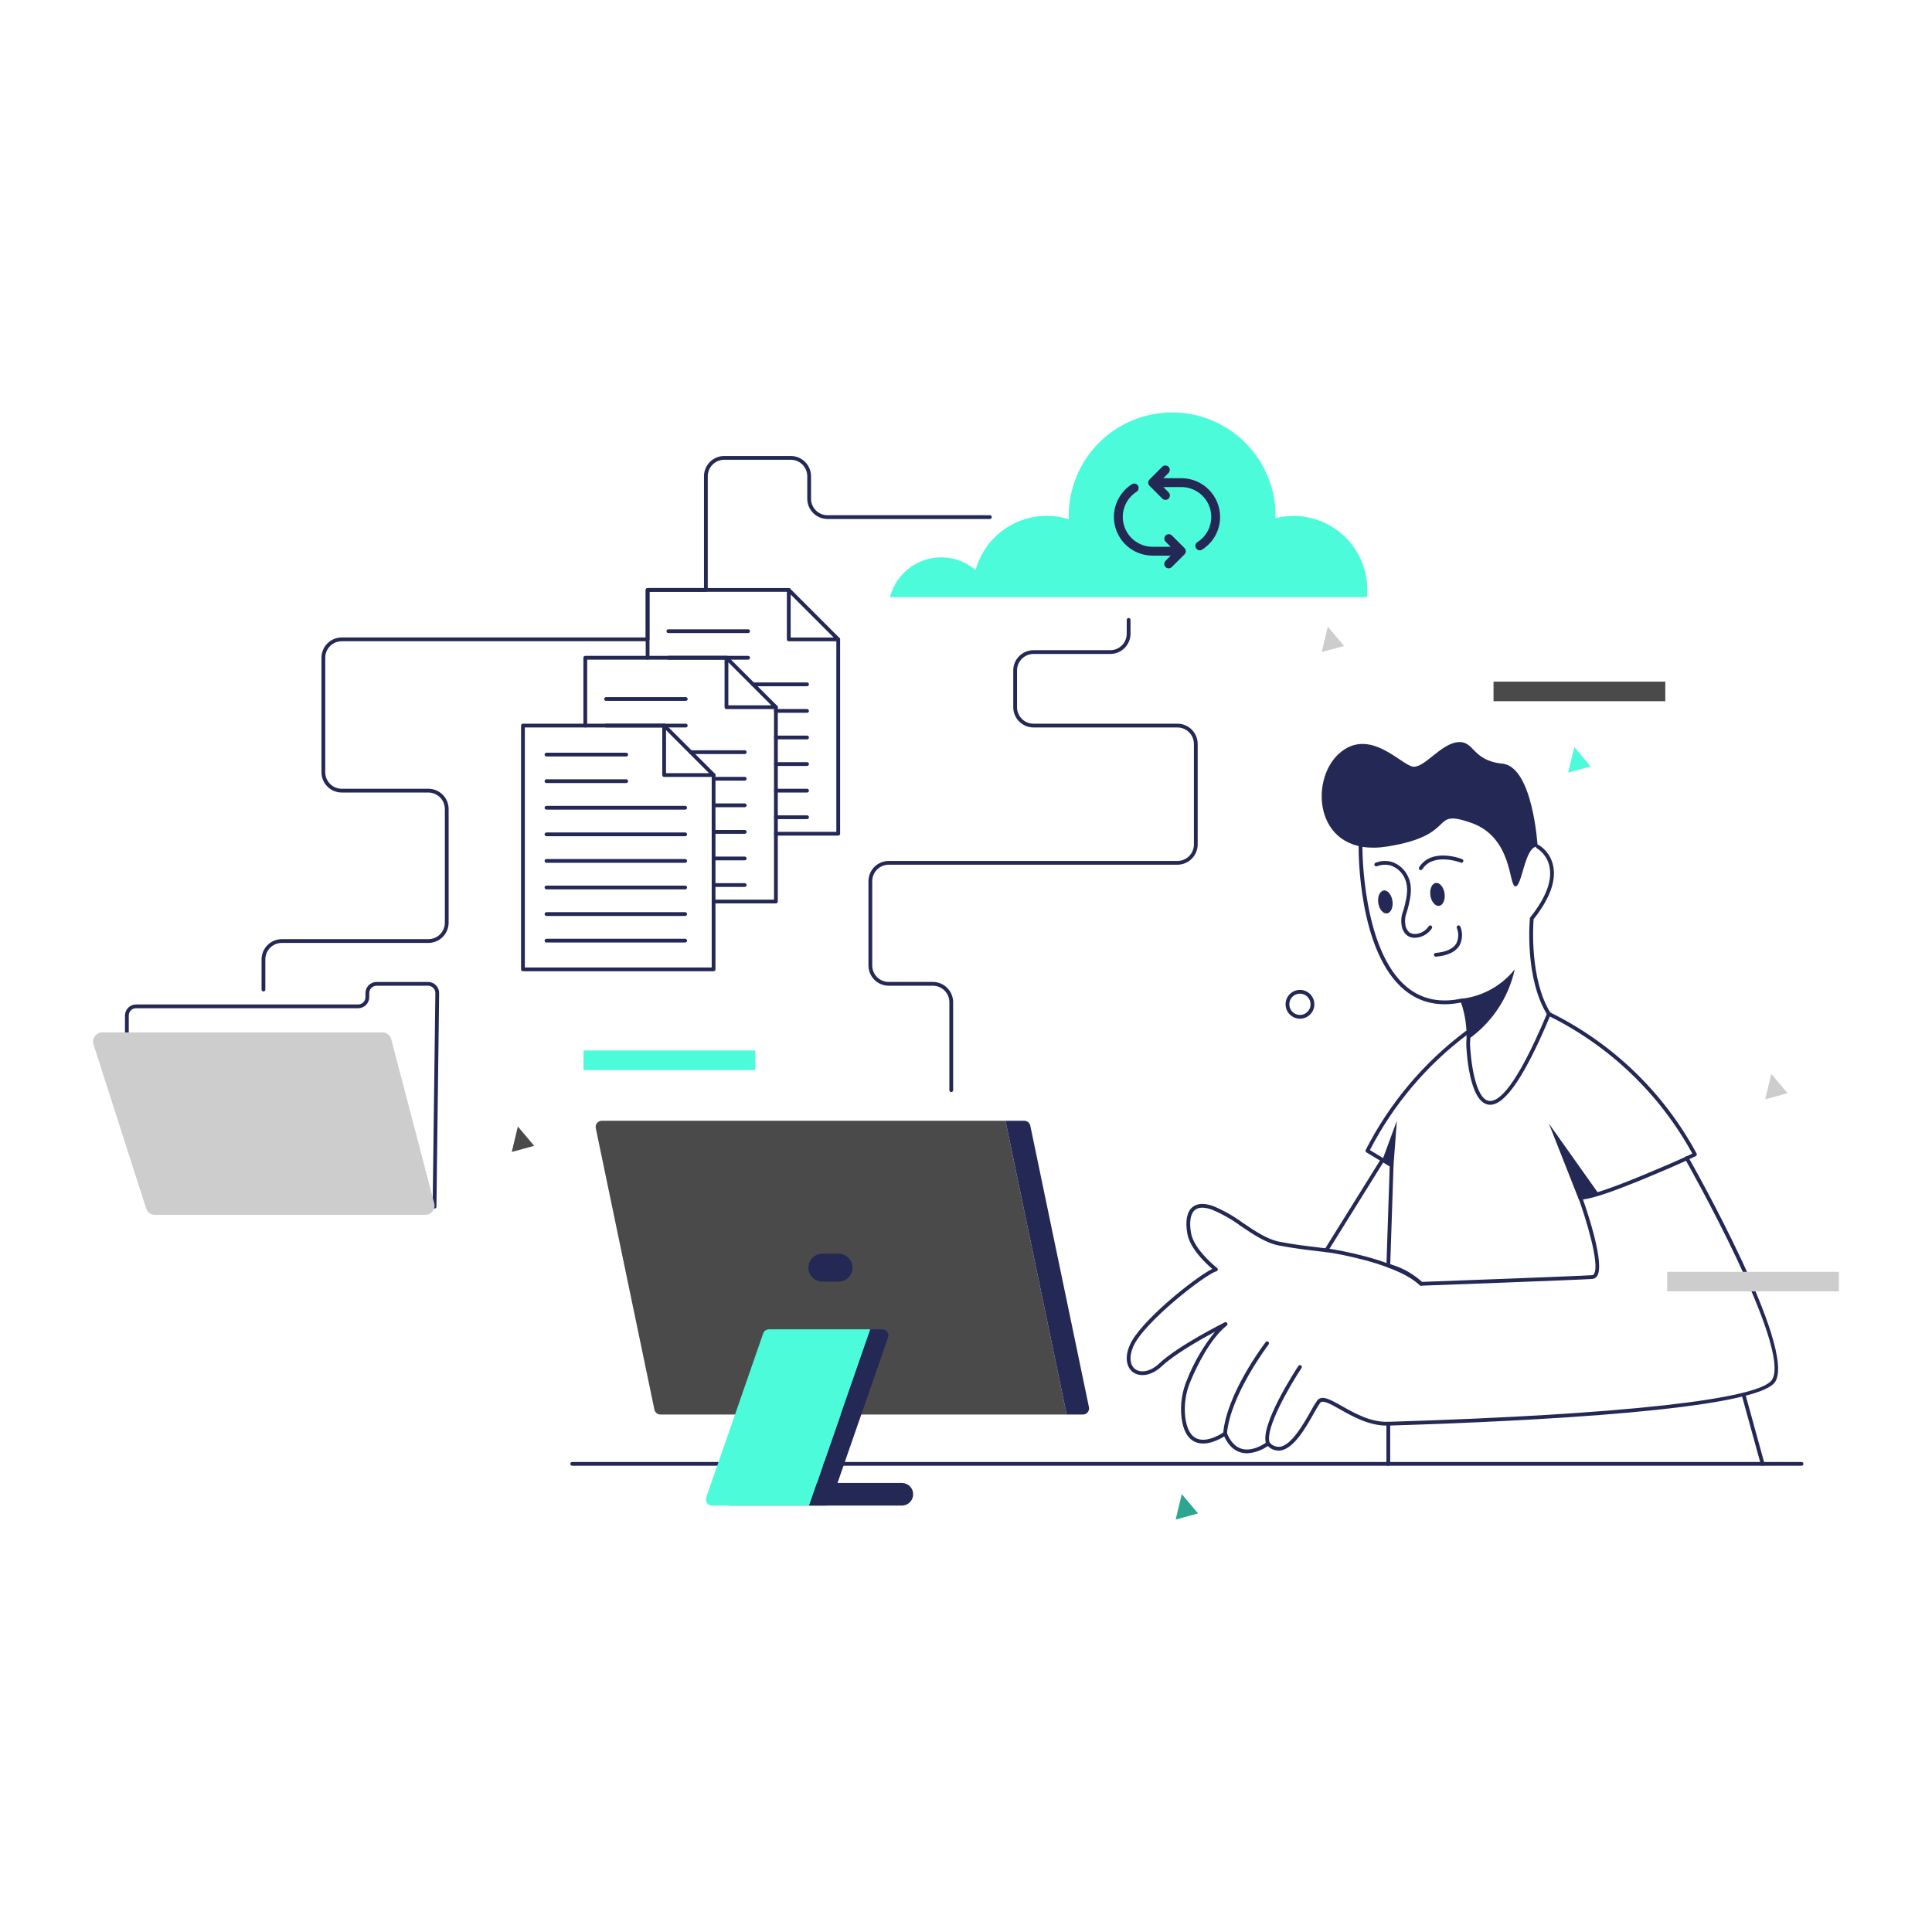 <svg width="512" height="512" viewBox="0 0 512 512" fill="none" xmlns="http://www.w3.org/2000/svg">
<path d="M239 398.996H193.52C192.724 398.996 191.961 398.68 191.399 398.117C190.836 397.555 190.52 396.792 190.52 395.996C190.52 395.2 190.836 394.437 191.399 393.875C191.961 393.312 192.724 392.996 193.52 392.996H239C239.796 392.996 240.559 393.312 241.121 393.875C241.684 394.437 242 395.2 242 395.996C242 396.792 241.684 397.555 241.121 398.117C240.559 398.68 239.796 398.996 239 398.996ZM115.157 320.285H115.151C115.085 320.284 115.02 320.271 114.96 320.245C114.9 320.219 114.845 320.181 114.799 320.134C114.753 320.087 114.717 320.032 114.693 319.971C114.668 319.91 114.656 319.845 114.657 319.779L115.376 263.153C115.374 262.642 115.169 262.152 114.807 261.791C114.445 261.43 113.954 261.227 113.443 261.227H99.786C99.274 261.228 98.783 261.432 98.421 261.794C98.059 262.156 97.855 262.647 97.854 263.159V264.259C97.853 265.037 97.543 265.782 96.993 266.332C96.443 266.881 95.698 267.19 94.92 267.191H36.056C35.543 267.191 35.052 267.395 34.689 267.757C34.327 268.12 34.123 268.611 34.122 269.124V273.912C34.122 274.045 34.069 274.172 33.976 274.266C33.882 274.359 33.755 274.412 33.622 274.412C33.489 274.412 33.362 274.359 33.268 274.266C33.175 274.172 33.122 274.045 33.122 273.912V269.124C33.123 268.346 33.432 267.601 33.983 267.051C34.533 266.501 35.278 266.192 36.056 266.191H94.92C95.433 266.191 95.924 265.987 96.287 265.625C96.649 265.263 96.853 264.772 96.854 264.259V263.159C96.855 262.382 97.164 261.637 97.714 261.087C98.264 260.537 99.009 260.228 99.786 260.227H113.443C114.22 260.228 114.966 260.537 115.516 261.087C116.066 261.636 116.375 262.382 116.376 263.159L115.657 319.792C115.655 319.923 115.602 320.049 115.508 320.141C115.415 320.233 115.288 320.285 115.157 320.285Z" fill="#242855"/>
<path d="M41.048 321.946H112.724C113.096 321.946 113.463 321.861 113.797 321.696C114.131 321.532 114.423 321.294 114.65 320.999C114.877 320.705 115.034 320.362 115.108 319.997C115.182 319.633 115.171 319.256 115.077 318.896L103.687 275.415C103.551 274.895 103.246 274.434 102.82 274.105C102.394 273.776 101.871 273.598 101.333 273.598H27.095C26.712 273.598 26.334 273.689 25.993 273.862C25.651 274.036 25.356 274.288 25.13 274.598C24.904 274.907 24.755 275.266 24.694 275.644C24.633 276.022 24.662 276.409 24.779 276.774L38.731 320.256C38.888 320.747 39.198 321.175 39.614 321.479C40.031 321.782 40.533 321.946 41.048 321.946Z" fill="#CECDCD"/>
<path d="M394.912 292.776C394.725 292.776 394.538 292.759 394.354 292.726C389.234 291.789 388.624 278.151 388.57 276.599C388.861 272.903 388.392 269.186 387.193 265.678C381.398 266.851 376.393 265.764 372.309 262.444C359.909 252.369 360.039 225.462 360.051 224.321C360.052 224.189 360.106 224.063 360.199 223.971C360.293 223.878 360.419 223.826 360.551 223.826H360.556C360.622 223.827 360.687 223.84 360.747 223.866C360.807 223.892 360.862 223.929 360.908 223.976C360.954 224.023 360.99 224.078 361.015 224.139C361.039 224.2 361.052 224.265 361.051 224.331C361.048 224.605 360.913 251.899 372.941 261.669C376.876 264.867 381.746 265.856 387.405 264.611C387.52 264.585 387.641 264.601 387.745 264.656C387.85 264.711 387.931 264.802 387.975 264.911C389.356 268.654 389.9 272.654 389.568 276.629C389.706 280.559 390.864 291.071 394.534 291.742C396.992 292.179 401.654 288.518 410.017 268.508C410.073 268.394 410.171 268.305 410.29 268.26C410.409 268.215 410.541 268.217 410.659 268.267C410.776 268.316 410.871 268.408 410.923 268.524C410.975 268.641 410.98 268.773 410.938 268.893C404.232 284.944 398.979 292.776 394.912 292.776Z" fill="#242855"/>
<path d="M374.889 248.522C374.232 248.536 373.585 248.355 373.031 248.002C372.596 247.673 372.232 247.26 371.961 246.787C371.69 246.314 371.517 245.791 371.453 245.25C371.228 243.96 371.367 242.633 371.854 241.418C372.01 240.909 372.18 240.35 372.332 239.687C372.782 237.732 373.34 235.301 372.359 232.988C372.027 232.151 371.519 231.395 370.869 230.773C370.219 230.15 369.442 229.675 368.591 229.38C367.382 229.04 366.094 229.103 364.924 229.56C364.862 229.587 364.795 229.602 364.728 229.603C364.66 229.604 364.593 229.591 364.531 229.565C364.468 229.539 364.411 229.501 364.364 229.453C364.317 229.405 364.28 229.347 364.255 229.284C364.231 229.221 364.219 229.154 364.221 229.086C364.224 229.019 364.24 228.952 364.268 228.891C364.297 228.83 364.338 228.775 364.388 228.73C364.439 228.685 364.498 228.651 364.562 228.629C365.938 228.09 367.453 228.017 368.874 228.421C369.866 228.757 370.773 229.304 371.533 230.024C372.293 230.745 372.888 231.621 373.277 232.593C374.387 235.209 373.763 237.926 373.307 239.91C373.148 240.599 372.973 241.18 372.812 241.709C372.379 242.767 372.248 243.925 372.434 245.053C372.476 245.463 372.599 245.861 372.796 246.224C372.993 246.587 373.259 246.907 373.58 247.166C373.936 247.356 374.326 247.473 374.728 247.511C375.129 247.55 375.535 247.508 375.92 247.389C377.035 247.108 378.004 246.418 378.633 245.455C378.709 245.349 378.823 245.277 378.951 245.255C379.079 245.232 379.211 245.26 379.319 245.333C379.427 245.406 379.502 245.518 379.529 245.645C379.555 245.772 379.531 245.905 379.461 246.015C378.963 246.776 378.286 247.403 377.488 247.84C376.691 248.278 375.798 248.511 374.889 248.522ZM376.518 230.586C376.428 230.586 376.34 230.562 376.263 230.516C376.186 230.471 376.122 230.405 376.079 230.327C376.036 230.248 376.015 230.159 376.018 230.069C376.021 229.98 376.048 229.893 376.096 229.817C379.444 224.57 387.174 227.545 387.502 227.675C387.623 227.726 387.719 227.821 387.77 227.942C387.821 228.062 387.822 228.198 387.774 228.32C387.726 228.442 387.632 228.54 387.513 228.593C387.393 228.646 387.258 228.651 387.135 228.605C387.063 228.576 379.843 225.807 376.939 230.355C376.894 230.426 376.831 230.484 376.758 230.524C376.684 230.564 376.602 230.586 376.518 230.586Z" fill="#242855"/>
<path d="M381.384 240.059C382.422 239.909 383.066 238.429 382.824 236.754C382.581 235.078 381.543 233.842 380.506 233.992C379.469 234.142 378.824 235.622 379.067 237.298C379.309 238.973 380.347 240.209 381.384 240.059Z" fill="#242855"/>
<path d="M367.573 242.058C368.611 241.908 369.255 240.428 369.012 238.753C368.77 237.078 367.732 235.841 366.695 235.992C365.657 236.142 365.013 237.622 365.256 239.297C365.498 240.972 366.536 242.209 367.573 242.058Z" fill="#242855"/>
<path d="M380.506 253.533C380.377 253.533 380.254 253.483 380.161 253.394C380.068 253.304 380.014 253.183 380.008 253.055C380.003 252.926 380.047 252.8 380.131 252.704C380.216 252.607 380.335 252.547 380.463 252.535C383.251 252.29 385.093 251.446 385.938 250.026C386.25 249.393 386.424 248.701 386.448 247.995C386.473 247.29 386.348 246.587 386.081 245.934C386.028 245.812 386.026 245.675 386.075 245.551C386.124 245.428 386.22 245.329 386.341 245.277C386.463 245.224 386.601 245.222 386.724 245.271C386.848 245.319 386.946 245.415 386.999 245.537C387.33 246.335 387.484 247.196 387.449 248.06C387.414 248.923 387.192 249.769 386.798 250.538C385.778 252.25 383.677 253.257 380.551 253.531C380.536 253.532 380.521 253.533 380.506 253.533ZM387.513 264.661C392.989 263.979 397.982 261.186 401.428 256.877C399.784 264.377 395.394 270.992 389.121 275.42C389.35 271.76 388.802 268.094 387.513 264.661Z" fill="#242855"/>
<path d="M376.614 340.722C376.486 340.722 376.363 340.672 376.27 340.584C374.138 338.559 371.566 337.054 368.756 336.187L367.768 335.883C367.663 335.851 367.572 335.785 367.508 335.696C367.444 335.606 367.412 335.499 367.415 335.389L368.29 309.131L362.12 305.391C362.012 305.326 361.932 305.222 361.897 305.1C361.863 304.978 361.875 304.848 361.933 304.735C368.239 292.358 377.297 281.591 388.413 273.261C388.466 273.222 388.525 273.193 388.589 273.177C388.653 273.16 388.719 273.157 388.784 273.166C388.849 273.175 388.911 273.197 388.968 273.231C389.024 273.264 389.074 273.308 389.113 273.361C389.152 273.413 389.181 273.473 389.197 273.537C389.214 273.6 389.217 273.667 389.208 273.732C389.199 273.797 389.177 273.859 389.143 273.916C389.11 273.972 389.066 274.022 389.013 274.061C378.145 282.206 369.264 292.708 363.036 304.777L369.059 308.427C369.135 308.473 369.197 308.538 369.239 308.616C369.281 308.694 369.302 308.782 369.299 308.871L368.428 335.04L369.05 335.231C371.94 336.123 374.59 337.656 376.805 339.715C379.977 339.599 417.737 338.215 421.896 337.937C422.004 337.932 422.11 337.899 422.202 337.842C422.294 337.785 422.37 337.706 422.423 337.611C424.093 335.056 420.046 322.291 418.346 317.588C418.319 317.512 418.31 317.432 418.321 317.352C418.331 317.272 418.361 317.197 418.407 317.131C418.453 317.065 418.514 317.011 418.585 316.974C418.657 316.937 418.736 316.918 418.816 316.918C421.061 316.918 426.975 314.946 435.921 311.215C440.175 309.441 444.567 307.609 448.487 305.715C439.824 289.872 426.47 277.098 410.257 269.148C410.138 269.089 410.047 268.986 410.004 268.861C409.961 268.735 409.97 268.598 410.029 268.478C410.087 268.359 410.19 268.268 410.316 268.226C410.441 268.183 410.579 268.191 410.698 268.25C427.257 276.371 440.864 289.463 449.616 305.697C449.648 305.756 449.668 305.821 449.674 305.889C449.681 305.956 449.673 306.024 449.653 306.088C449.632 306.152 449.599 306.212 449.555 306.263C449.511 306.314 449.457 306.355 449.396 306.385C445.334 308.373 440.744 310.287 436.306 312.139C427.896 315.645 422.256 317.571 419.511 317.875C420.725 321.321 425.335 334.983 423.26 338.158C423.122 338.382 422.933 338.57 422.707 338.706C422.481 338.841 422.226 338.92 421.963 338.936C417.628 339.225 377.042 340.706 376.633 340.722H376.614Z" fill="#242855"/>
<path d="M410.478 297.766L418.457 318.006L423.943 316.757L410.478 297.766ZM369.28 309.083L370.18 297L366.309 307.526L369.28 309.083Z" fill="#242855"/>
<path d="M330.469 385.138C329.944 385.139 329.422 385.073 328.914 384.94C327.017 384.44 325.511 383.005 324.431 380.669C323.126 381.484 319.611 383.379 316.749 382.137C314.772 381.278 313.552 379.126 313.12 375.74C312.716 372.265 313.235 368.745 314.624 365.534C316.433 360.975 318.922 356.716 322.006 352.902C318.062 355.024 311.261 358.895 307.917 362.042C304.99 364.796 302.005 364.862 300.343 363.707C298.848 362.667 297.81 360.233 299.377 356.52C302.021 350.257 316.711 338.509 321.267 336.277C319.611 334.867 315.408 330.953 314.673 327.03C314.051 323.713 314.512 321.194 315.971 319.941C317.209 318.876 319.056 318.763 321.46 319.606C324.295 320.779 326.975 322.296 329.44 324.123C332.592 326.251 335.85 328.451 339.052 329.075C342.865 329.819 346.752 330.275 349.592 330.606C351.265 330.803 352.587 330.957 353.493 331.117C358.707 332.038 371.429 334.733 376.954 339.854C377.051 339.944 377.109 340.069 377.114 340.202C377.119 340.334 377.071 340.464 376.981 340.561C376.891 340.658 376.766 340.716 376.633 340.721C376.501 340.726 376.371 340.678 376.274 340.588C370.944 335.648 358.445 333.008 353.319 332.101C352.441 331.947 351.067 331.786 349.476 331.599C346.621 331.265 342.712 330.809 338.86 330.057C335.459 329.393 332.115 327.136 328.88 324.952C326.485 323.176 323.882 321.698 321.13 320.55C319.085 319.834 317.57 319.885 316.622 320.7C315.462 321.696 315.109 323.936 315.655 326.847C316.486 331.274 322.482 335.985 322.543 336.032C322.617 336.09 322.673 336.167 322.705 336.256C322.738 336.344 322.744 336.439 322.724 336.531C322.705 336.623 322.659 336.708 322.594 336.775C322.528 336.842 322.445 336.89 322.354 336.912C319.591 337.585 303.034 350.431 300.299 356.909C299.182 359.555 299.417 361.845 300.913 362.886C302.244 363.81 304.713 363.686 307.231 361.313C312.191 356.646 324.071 350.682 324.574 350.43C324.684 350.376 324.81 350.364 324.928 350.397C325.046 350.43 325.148 350.505 325.215 350.608C325.281 350.711 325.307 350.835 325.288 350.956C325.27 351.077 325.207 351.187 325.112 351.265C320.636 354.884 317.197 362.002 315.546 365.923C314.225 368.971 313.73 372.313 314.112 375.613C314.496 378.623 315.517 380.51 317.144 381.218C320.139 382.519 324.317 379.547 324.359 379.518C324.42 379.474 324.491 379.444 324.565 379.431C324.64 379.418 324.716 379.422 324.789 379.442C324.861 379.463 324.928 379.5 324.985 379.55C325.041 379.601 325.085 379.663 325.114 379.733C326.08 382.091 327.444 383.517 329.165 383.973C332.295 384.8 335.695 382.184 335.728 382.157C335.826 382.081 335.949 382.044 336.073 382.053C336.197 382.062 336.313 382.116 336.399 382.206C336.723 382.618 337.143 382.945 337.622 383.156C338.102 383.367 338.626 383.457 339.149 383.418C342.249 383.034 345.453 377.353 347.367 373.958C347.879 372.989 348.448 372.051 349.071 371.15C350.274 369.602 352.511 370.87 355.603 372.618C359.017 374.548 363.249 376.948 367.898 376.796L369.495 376.746C429.838 374.87 466.327 370.823 469.607 365.643C474.933 357.237 446.855 307.676 446.571 307.176C446.539 307.119 446.518 307.056 446.509 306.991C446.501 306.925 446.506 306.859 446.523 306.796C446.541 306.733 446.571 306.673 446.611 306.621C446.651 306.569 446.701 306.526 446.759 306.493C446.816 306.461 446.879 306.44 446.944 306.432C447.009 306.424 447.075 306.428 447.139 306.446C447.202 306.463 447.261 306.493 447.313 306.533C447.365 306.574 447.409 306.624 447.441 306.681C448.613 308.743 476.096 357.269 470.453 366.179C465.713 373.66 405.185 376.637 369.526 377.745L367.932 377.795C363.002 377.952 358.448 375.375 355.112 373.489C352.655 372.1 350.533 370.899 349.86 371.764C349.27 372.628 348.728 373.525 348.238 374.45C346.101 378.24 342.872 383.965 339.271 384.41C338.668 384.471 338.059 384.394 337.49 384.186C336.921 383.977 336.407 383.641 335.987 383.204C334.369 384.359 332.455 385.03 330.469 385.138Z" fill="#242855"/>
<path d="M336.037 383.05C335.938 383.05 335.841 383.021 335.758 382.966C335.676 382.911 335.611 382.832 335.574 382.74C333.6 377.879 343.657 362.632 344.086 361.985C344.122 361.93 344.169 361.883 344.224 361.846C344.278 361.81 344.339 361.784 344.404 361.771C344.468 361.758 344.534 361.758 344.599 361.77C344.663 361.783 344.725 361.808 344.78 361.844C344.834 361.881 344.881 361.928 344.918 361.982C344.955 362.037 344.98 362.098 344.993 362.162C345.006 362.227 345.007 362.293 344.994 362.357C344.982 362.422 344.956 362.483 344.92 362.538C342.078 366.821 335.025 378.732 336.5 382.362C336.531 382.438 336.543 382.52 336.534 382.602C336.526 382.683 336.498 382.762 336.452 382.83C336.406 382.898 336.345 382.954 336.272 382.992C336.2 383.031 336.119 383.051 336.037 383.051V383.05ZM324.652 380.423L324.609 380.421C324.477 380.41 324.355 380.347 324.269 380.245C324.184 380.144 324.142 380.013 324.153 379.881C325.031 369.348 334.984 356.234 335.407 355.681C335.488 355.576 335.607 355.506 335.738 355.489C335.87 355.471 336.003 355.507 336.109 355.587C336.214 355.668 336.283 355.787 336.301 355.919C336.318 356.05 336.283 356.184 336.202 356.289C336.1 356.423 326.002 369.725 325.149 379.965C325.138 380.09 325.082 380.206 324.99 380.291C324.898 380.375 324.777 380.423 324.652 380.423ZM351.488 331.837C351.399 331.837 351.311 331.813 351.234 331.768C351.157 331.723 351.093 331.658 351.05 331.58C351.007 331.502 350.985 331.413 350.987 331.324C350.989 331.235 351.016 331.148 351.063 331.072L365.885 307.261C365.955 307.148 366.067 307.068 366.197 307.038C366.326 307.008 366.462 307.03 366.575 307.1C366.687 307.171 366.767 307.283 366.798 307.412C366.828 307.541 366.805 307.677 366.735 307.79L351.913 331.602C351.868 331.674 351.805 331.733 351.731 331.775C351.657 331.816 351.573 331.837 351.488 331.837ZM467.111 388.438C467.002 388.438 466.895 388.402 466.808 388.336C466.721 388.269 466.658 388.176 466.629 388.071L461.563 369.689C461.546 369.626 461.541 369.559 461.549 369.494C461.557 369.429 461.578 369.366 461.611 369.309C461.643 369.252 461.686 369.202 461.738 369.161C461.79 369.121 461.85 369.091 461.913 369.074C462.041 369.04 462.177 369.058 462.292 369.124C462.407 369.189 462.492 369.297 462.528 369.424L467.594 387.806C467.611 387.869 467.616 387.936 467.608 388.001C467.6 388.066 467.579 388.129 467.547 388.186C467.514 388.243 467.471 388.293 467.419 388.334C467.367 388.374 467.307 388.404 467.244 388.421C467.201 388.432 467.156 388.438 467.111 388.438ZM367.915 388.438C367.782 388.438 367.655 388.385 367.561 388.292C367.468 388.198 367.415 388.071 367.415 387.938V377.296C367.415 377.163 367.468 377.036 367.561 376.942C367.655 376.849 367.782 376.796 367.915 376.796C368.048 376.796 368.175 376.849 368.269 376.942C368.362 377.036 368.415 377.163 368.415 377.296V387.938C368.415 388.071 368.362 388.198 368.269 388.292C368.175 388.385 368.048 388.438 367.915 388.438Z" fill="#242855"/>
<path d="M477.426 388.438H151.638C151.505 388.438 151.378 388.385 151.284 388.292C151.191 388.198 151.138 388.071 151.138 387.938C151.138 387.805 151.191 387.678 151.284 387.584C151.378 387.491 151.505 387.438 151.638 387.438H477.426C477.559 387.438 477.686 387.491 477.78 387.584C477.873 387.678 477.926 387.805 477.926 387.938C477.926 388.071 477.873 388.198 477.78 388.292C477.686 388.385 477.559 388.438 477.426 388.438Z" fill="#242855"/>
<path d="M175.013 374.863H282.679L266.461 297.016H159.471C159.23 297.016 158.992 297.07 158.774 297.173C158.556 297.277 158.364 297.428 158.212 297.615C158.06 297.802 157.952 298.02 157.895 298.255C157.838 298.489 157.834 298.733 157.883 298.969L173.425 373.572C173.501 373.937 173.7 374.264 173.99 374.5C174.279 374.735 174.64 374.863 175.013 374.863Z" fill="#4A4A4A"/>
<path d="M273.038 298.307L288.581 372.91C288.63 373.146 288.626 373.39 288.569 373.624C288.512 373.859 288.404 374.077 288.252 374.264C288.1 374.451 287.908 374.602 287.69 374.706C287.472 374.809 287.234 374.863 286.993 374.863H282.679L266.461 297.016H271.451C271.824 297.016 272.185 297.145 272.474 297.38C272.763 297.615 272.962 297.942 273.038 298.307Z" fill="#242855"/>
<path d="M188.689 398.996H214.434L230.652 352.288H203.78C203.443 352.288 203.114 352.393 202.84 352.588C202.565 352.784 202.359 353.06 202.248 353.378L187.156 396.842C187.071 397.086 187.046 397.347 187.083 397.604C187.119 397.86 187.217 398.103 187.366 398.314C187.516 398.525 187.715 398.697 187.944 398.815C188.174 398.934 188.43 398.996 188.689 398.996Z" fill="#4CFBDA"/>
<path d="M235.339 354.441L220.247 397.906C220.136 398.224 219.93 398.5 219.655 398.696C219.381 398.891 219.052 398.996 218.715 398.996H214.434L230.652 352.288H233.807C234.066 352.288 234.32 352.35 234.55 352.469C234.78 352.587 234.978 352.759 235.128 352.97C235.278 353.18 235.375 353.424 235.412 353.68C235.449 353.936 235.424 354.197 235.339 354.441Z" fill="#242855"/>
<path d="M217.938 339.638H222.219C224.261 339.638 225.917 337.983 225.917 335.94C225.917 333.898 224.261 332.243 222.219 332.243H217.938C215.896 332.243 214.24 333.898 214.24 335.94C214.24 337.983 215.896 339.638 217.938 339.638Z" fill="#242855"/>
<path d="M487.34 342.234H441.818V337.041H487.339L487.34 342.234Z" fill="#CECDCD"/>
<path d="M154.635 278.396H200.156V283.589H154.635V278.396Z" fill="#4CFBDA"/>
<path d="M395.8 180.635H441.321V185.828H395.8V180.635Z" fill="#4A4A4A"/>
<path d="M344.503 269.967C343.748 269.967 343.01 269.743 342.382 269.324C341.754 268.904 341.265 268.308 340.976 267.61C340.687 266.913 340.611 266.145 340.758 265.405C340.906 264.664 341.269 263.984 341.803 263.45C342.337 262.916 343.017 262.552 343.758 262.405C344.498 262.257 345.266 262.333 345.963 262.621C346.661 262.91 347.257 263.399 347.677 264.027C348.097 264.655 348.321 265.393 348.321 266.148C348.32 267.16 347.917 268.131 347.202 268.847C346.486 269.563 345.515 269.966 344.503 269.967ZM344.503 263.33C343.946 263.33 343.401 263.495 342.937 263.805C342.474 264.115 342.113 264.555 341.899 265.07C341.686 265.585 341.63 266.151 341.739 266.698C341.848 267.244 342.116 267.747 342.51 268.141C342.904 268.535 343.407 268.803 343.953 268.912C344.5 269.021 345.066 268.965 345.581 268.752C346.096 268.538 346.536 268.177 346.846 267.714C347.156 267.25 347.321 266.705 347.321 266.148C347.32 265.401 347.023 264.685 346.494 264.157C345.966 263.628 345.25 263.331 344.503 263.33Z" fill="#242855"/>
<path d="M135.62 305.28L141.556 303.658L137.242 298.533L135.62 305.28Z" fill="#4A4A4A"/>
<path d="M467.79 291.336L473.726 289.715L469.412 284.59L467.79 291.336ZM350.263 172.808L356.198 171.186L351.884 166.061L350.263 172.808Z" fill="#CECDCD"/>
<path d="M415.593 204.739L421.528 203.117L417.214 197.992L415.593 204.739Z" fill="#4CFBDA"/>
<path d="M311.564 402.701L317.5 401.079L313.186 395.954L311.564 402.701Z" fill="#2CA68F"/>
<path d="M407.494 224.333C407.494 224.333 406.274 203.186 398.141 202.373C390.008 201.56 390.821 196.273 386.348 196.68C381.875 197.087 377.604 203.39 374.555 203.186C371.506 202.982 362.965 192.41 354.831 199.73C346.697 207.05 348.528 227.383 367.641 224.333C386.754 221.283 378.621 214.166 389.804 218.029C400.987 221.892 399.768 234.906 401.598 234.906C403.428 234.906 404.038 224.129 407.494 224.333Z" fill="#242855"/>
<path d="M410.478 269.2C410.393 269.2 410.309 269.179 410.234 269.137C410.16 269.096 410.098 269.036 410.053 268.963C404.018 259.212 405.378 243.997 405.438 243.354C405.448 243.258 405.485 243.166 405.546 243.09C409.679 237.907 411.391 233.4 410.636 229.695C410.436 228.688 410.034 227.732 409.453 226.886C408.872 226.039 408.124 225.32 407.256 224.772C407.146 224.705 407.067 224.599 407.033 224.475C407 224.351 407.015 224.219 407.077 224.107C407.138 223.994 407.24 223.909 407.362 223.869C407.484 223.83 407.616 223.839 407.732 223.894C408.731 224.509 409.593 225.324 410.261 226.288C410.93 227.252 411.391 228.344 411.616 229.496C412.426 233.476 410.68 238.218 406.422 243.594C406.296 245.191 405.352 259.468 410.902 268.438C410.949 268.514 410.974 268.6 410.976 268.689C410.978 268.778 410.956 268.866 410.913 268.943C410.87 269.021 410.807 269.085 410.73 269.131C410.654 269.176 410.567 269.2 410.478 269.2ZM189.107 257.392H138.587C138.454 257.392 138.327 257.339 138.233 257.246C138.14 257.152 138.087 257.025 138.087 256.892V192.285C138.087 192.152 138.14 192.025 138.233 191.931C138.327 191.838 138.454 191.785 138.587 191.785H176.012C176.145 191.785 176.272 191.838 176.366 191.931C176.459 192.025 176.512 192.152 176.512 192.285C176.512 192.418 176.459 192.545 176.366 192.639C176.272 192.732 176.145 192.785 176.012 192.785H139.088V256.392H188.608V205.38C188.608 205.247 188.661 205.12 188.754 205.026C188.848 204.933 188.975 204.88 189.108 204.88C189.241 204.88 189.368 204.933 189.462 205.026C189.555 205.12 189.608 205.247 189.608 205.38V256.89C189.608 257.023 189.555 257.15 189.462 257.244C189.368 257.337 189.241 257.39 189.108 257.39L189.107 257.392Z" fill="#242855"/>
<path d="M189.107 205.89H176.003C175.87 205.89 175.743 205.837 175.649 205.744C175.556 205.65 175.503 205.523 175.503 205.39V192.285C175.503 192.186 175.533 192.09 175.588 192.008C175.643 191.926 175.721 191.862 175.812 191.824C175.903 191.786 176.003 191.776 176.1 191.796C176.197 191.815 176.286 191.862 176.356 191.932L189.461 205.036C189.531 205.106 189.579 205.195 189.598 205.292C189.618 205.389 189.608 205.49 189.57 205.581C189.532 205.673 189.468 205.751 189.385 205.806C189.303 205.861 189.206 205.89 189.107 205.89ZM176.503 204.89H187.9L176.503 193.492V204.89ZM205.623 239.418H189.107C188.974 239.418 188.847 239.365 188.753 239.272C188.66 239.178 188.607 239.051 188.607 238.918C188.607 238.785 188.66 238.658 188.753 238.564C188.847 238.471 188.974 238.418 189.107 238.418H205.123V187.408C205.123 187.275 205.176 187.148 205.269 187.054C205.363 186.961 205.49 186.908 205.623 186.908C205.756 186.908 205.883 186.961 205.977 187.054C206.07 187.148 206.123 187.275 206.123 187.408V238.918C206.123 239.051 206.07 239.178 205.977 239.272C205.883 239.365 205.756 239.418 205.623 239.418ZM155.104 192.785C154.971 192.785 154.844 192.732 154.75 192.639C154.657 192.545 154.604 192.418 154.604 192.285V174.313C154.604 174.18 154.657 174.053 154.75 173.959C154.844 173.866 154.971 173.813 155.104 173.813H192.527C192.66 173.813 192.787 173.866 192.881 173.959C192.974 174.053 193.027 174.18 193.027 174.313C193.027 174.446 192.974 174.573 192.881 174.667C192.787 174.76 192.66 174.813 192.527 174.813H155.604V192.285C155.604 192.418 155.551 192.545 155.458 192.639C155.364 192.732 155.237 192.785 155.104 192.785Z" fill="#242855"/>
<path d="M205.623 187.917H192.519C192.386 187.917 192.259 187.864 192.165 187.771C192.072 187.677 192.019 187.55 192.019 187.417V174.312C192.019 174.213 192.049 174.117 192.104 174.035C192.159 173.953 192.237 173.889 192.328 173.851C192.419 173.813 192.519 173.803 192.616 173.823C192.713 173.842 192.802 173.889 192.872 173.959L205.977 187.063C206.047 187.133 206.095 187.222 206.114 187.319C206.134 187.416 206.124 187.517 206.086 187.608C206.048 187.7 205.984 187.778 205.901 187.833C205.819 187.888 205.722 187.917 205.623 187.917ZM193.019 186.917H204.416L193.019 175.52V186.917ZM222.139 221.445H205.623C205.49 221.445 205.363 221.392 205.269 221.299C205.176 221.205 205.123 221.078 205.123 220.945C205.123 220.812 205.176 220.685 205.269 220.591C205.363 220.498 205.49 220.445 205.623 220.445H221.639V169.435C221.639 169.302 221.692 169.175 221.785 169.081C221.879 168.988 222.006 168.935 222.139 168.935C222.272 168.935 222.399 168.988 222.493 169.081C222.586 169.175 222.639 169.302 222.639 169.435V220.945C222.639 221.078 222.586 221.205 222.493 221.299C222.399 221.392 222.272 221.445 222.139 221.445ZM171.62 174.813C171.487 174.813 171.36 174.76 171.266 174.667C171.173 174.573 171.12 174.446 171.12 174.313V156.34C171.12 156.207 171.173 156.08 171.266 155.986C171.36 155.893 171.487 155.84 171.62 155.84H209.043C209.176 155.84 209.303 155.893 209.397 155.986C209.49 156.08 209.543 156.207 209.543 156.34C209.543 156.473 209.49 156.6 209.397 156.694C209.303 156.787 209.176 156.84 209.043 156.84H172.12V174.312C172.12 174.445 172.067 174.572 171.974 174.666C171.88 174.759 171.753 174.812 171.62 174.812V174.813Z" fill="#242855"/>
<path d="M222.139 169.944H209.034C208.901 169.944 208.774 169.891 208.68 169.798C208.587 169.704 208.534 169.577 208.534 169.444V156.34C208.534 156.241 208.563 156.144 208.618 156.062C208.673 155.979 208.751 155.915 208.843 155.877C208.934 155.839 209.035 155.829 209.132 155.849C209.229 155.868 209.318 155.916 209.388 155.986L222.492 169.091C222.562 169.161 222.609 169.25 222.628 169.347C222.648 169.444 222.638 169.544 222.6 169.635C222.562 169.726 222.498 169.804 222.416 169.859C222.334 169.914 222.238 169.944 222.139 169.944ZM209.534 168.944H220.932L209.534 157.547V168.944ZM165.952 200.477H144.822C144.689 200.477 144.562 200.424 144.468 200.331C144.375 200.237 144.322 200.11 144.322 199.977C144.322 199.844 144.375 199.717 144.468 199.623C144.562 199.53 144.689 199.477 144.822 199.477H165.952C166.085 199.477 166.212 199.53 166.306 199.623C166.399 199.717 166.452 199.844 166.452 199.977C166.452 200.11 166.399 200.237 166.306 200.331C166.212 200.424 166.085 200.477 165.952 200.477ZM165.952 207.52H144.822C144.689 207.52 144.562 207.467 144.468 207.374C144.375 207.28 144.322 207.153 144.322 207.02C144.322 206.887 144.375 206.76 144.468 206.666C144.562 206.573 144.689 206.52 144.822 206.52H165.952C166.085 206.52 166.212 206.573 166.306 206.666C166.399 206.76 166.452 206.887 166.452 207.02C166.452 207.153 166.399 207.28 166.306 207.374C166.212 207.467 166.085 207.52 165.952 207.52ZM181.578 214.563H144.822C144.689 214.563 144.562 214.51 144.468 214.417C144.375 214.323 144.322 214.196 144.322 214.063C144.322 213.93 144.375 213.803 144.468 213.709C144.562 213.616 144.689 213.563 144.822 213.563H181.578C181.711 213.563 181.838 213.616 181.932 213.709C182.025 213.803 182.078 213.93 182.078 214.063C182.078 214.196 182.025 214.323 181.932 214.417C181.838 214.51 181.711 214.563 181.578 214.563ZM181.578 221.607H144.822C144.689 221.607 144.562 221.554 144.468 221.461C144.375 221.367 144.322 221.24 144.322 221.107C144.322 220.974 144.375 220.847 144.468 220.753C144.562 220.66 144.689 220.607 144.822 220.607H181.578C181.711 220.607 181.838 220.66 181.932 220.753C182.025 220.847 182.078 220.974 182.078 221.107C182.078 221.24 182.025 221.367 181.932 221.461C181.838 221.554 181.711 221.607 181.578 221.607ZM181.578 228.65H144.822C144.689 228.65 144.562 228.597 144.468 228.504C144.375 228.41 144.322 228.283 144.322 228.15C144.322 228.017 144.375 227.89 144.468 227.796C144.562 227.703 144.689 227.65 144.822 227.65H181.578C181.711 227.65 181.838 227.703 181.932 227.796C182.025 227.89 182.078 228.017 182.078 228.15C182.078 228.283 182.025 228.41 181.932 228.504C181.838 228.597 181.711 228.65 181.578 228.65ZM181.578 235.694H144.822C144.689 235.694 144.562 235.641 144.468 235.548C144.375 235.454 144.322 235.327 144.322 235.194C144.322 235.061 144.375 234.934 144.468 234.84C144.562 234.747 144.689 234.694 144.822 234.694H181.578C181.711 234.694 181.838 234.747 181.932 234.84C182.025 234.934 182.078 235.061 182.078 235.194C182.078 235.327 182.025 235.454 181.932 235.548C181.838 235.641 181.711 235.694 181.578 235.694ZM181.578 242.737H144.822C144.689 242.737 144.562 242.684 144.468 242.591C144.375 242.497 144.322 242.37 144.322 242.237C144.322 242.104 144.375 241.977 144.468 241.883C144.562 241.79 144.689 241.737 144.822 241.737H181.578C181.711 241.737 181.838 241.79 181.932 241.883C182.025 241.977 182.078 242.104 182.078 242.237C182.078 242.37 182.025 242.497 181.932 242.591C181.838 242.684 181.711 242.737 181.578 242.737ZM181.578 249.781H144.822C144.689 249.781 144.562 249.728 144.468 249.635C144.375 249.541 144.322 249.414 144.322 249.281C144.322 249.148 144.375 249.021 144.468 248.927C144.562 248.834 144.689 248.781 144.822 248.781H181.578C181.711 248.781 181.838 248.834 181.932 248.927C182.025 249.021 182.078 249.148 182.078 249.281C182.078 249.414 182.025 249.541 181.932 249.635C181.838 249.728 181.711 249.781 181.578 249.781ZM181.74 185.742H160.61C160.477 185.742 160.35 185.689 160.256 185.596C160.163 185.502 160.11 185.375 160.11 185.242C160.11 185.109 160.163 184.982 160.256 184.888C160.35 184.795 160.477 184.742 160.61 184.742H181.74C181.873 184.742 182 184.795 182.094 184.888C182.187 184.982 182.24 185.109 182.24 185.242C182.24 185.375 182.187 185.502 182.094 185.596C182 185.689 181.873 185.742 181.74 185.742ZM181.74 192.785H160.61C160.477 192.785 160.35 192.732 160.256 192.639C160.163 192.545 160.11 192.418 160.11 192.285C160.11 192.152 160.163 192.025 160.256 191.931C160.35 191.838 160.477 191.785 160.61 191.785H181.74C181.873 191.785 182 191.838 182.094 191.931C182.187 192.025 182.24 192.152 182.24 192.285C182.24 192.418 182.187 192.545 182.094 192.639C182 192.732 181.873 192.785 181.74 192.785ZM197.365 199.83H183.045C182.912 199.83 182.785 199.777 182.691 199.684C182.598 199.59 182.545 199.463 182.545 199.33C182.545 199.197 182.598 199.07 182.691 198.976C182.785 198.883 182.912 198.83 183.045 198.83H197.365C197.498 198.83 197.625 198.883 197.719 198.976C197.812 199.07 197.865 199.197 197.865 199.33C197.865 199.463 197.812 199.59 197.719 199.684C197.625 199.777 197.498 199.83 197.365 199.83ZM197.365 206.872H189.107C188.974 206.872 188.847 206.819 188.753 206.726C188.66 206.632 188.607 206.505 188.607 206.372C188.607 206.239 188.66 206.112 188.753 206.018C188.847 205.925 188.974 205.872 189.107 205.872H197.365C197.498 205.872 197.625 205.925 197.719 206.018C197.812 206.112 197.865 206.239 197.865 206.372C197.865 206.505 197.812 206.632 197.719 206.726C197.625 206.819 197.498 206.872 197.365 206.872ZM197.365 213.916H189.107C188.974 213.916 188.847 213.863 188.753 213.77C188.66 213.676 188.607 213.549 188.607 213.416C188.607 213.283 188.66 213.156 188.753 213.062C188.847 212.969 188.974 212.916 189.107 212.916H197.365C197.498 212.916 197.625 212.969 197.719 213.062C197.812 213.156 197.865 213.283 197.865 213.416C197.865 213.549 197.812 213.676 197.719 213.77C197.625 213.863 197.498 213.916 197.365 213.916ZM197.365 220.959H189.107C188.974 220.959 188.847 220.906 188.753 220.813C188.66 220.719 188.607 220.592 188.607 220.459C188.607 220.326 188.66 220.199 188.753 220.105C188.847 220.012 188.974 219.959 189.107 219.959H197.365C197.498 219.959 197.625 220.012 197.719 220.105C197.812 220.199 197.865 220.326 197.865 220.459C197.865 220.592 197.812 220.719 197.719 220.813C197.625 220.906 197.498 220.959 197.365 220.959ZM197.365 228.003H189.107C188.974 228.003 188.847 227.95 188.753 227.857C188.66 227.763 188.607 227.636 188.607 227.503C188.607 227.37 188.66 227.243 188.753 227.149C188.847 227.056 188.974 227.003 189.107 227.003H197.365C197.498 227.003 197.625 227.056 197.719 227.149C197.812 227.243 197.865 227.37 197.865 227.503C197.865 227.636 197.812 227.763 197.719 227.857C197.625 227.95 197.498 228.003 197.365 228.003ZM197.365 235.047H189.107C188.974 235.047 188.847 234.994 188.753 234.901C188.66 234.807 188.607 234.68 188.607 234.547C188.607 234.414 188.66 234.287 188.753 234.193C188.847 234.1 188.974 234.047 189.107 234.047H197.365C197.498 234.047 197.625 234.1 197.719 234.193C197.812 234.287 197.865 234.414 197.865 234.547C197.865 234.68 197.812 234.807 197.719 234.901C197.625 234.994 197.498 235.047 197.365 235.047ZM198.256 167.769H177.125C176.992 167.769 176.865 167.716 176.771 167.623C176.678 167.529 176.625 167.402 176.625 167.269C176.625 167.136 176.678 167.009 176.771 166.915C176.865 166.822 176.992 166.769 177.125 166.769H198.255C198.388 166.769 198.515 166.822 198.609 166.915C198.702 167.009 198.755 167.136 198.755 167.269C198.755 167.402 198.702 167.529 198.609 167.623C198.515 167.716 198.389 167.769 198.256 167.769ZM198.256 174.813H177.125C176.992 174.813 176.865 174.76 176.771 174.667C176.678 174.573 176.625 174.446 176.625 174.313C176.625 174.18 176.678 174.053 176.771 173.959C176.865 173.866 176.992 173.813 177.125 173.813H198.255C198.388 173.813 198.515 173.866 198.609 173.959C198.702 174.053 198.755 174.18 198.755 174.313C198.755 174.446 198.702 174.573 198.609 174.667C198.515 174.76 198.389 174.813 198.256 174.813ZM213.88 181.856H199.562C199.429 181.856 199.302 181.803 199.208 181.71C199.115 181.616 199.062 181.489 199.062 181.356C199.062 181.223 199.115 181.096 199.208 181.002C199.302 180.909 199.429 180.856 199.562 180.856H213.881C214.014 180.856 214.141 180.909 214.235 181.002C214.328 181.096 214.381 181.223 214.381 181.356C214.381 181.489 214.328 181.616 214.235 181.71C214.141 181.803 214.013 181.856 213.88 181.856ZM213.88 188.9H205.623C205.49 188.9 205.363 188.847 205.269 188.754C205.176 188.66 205.123 188.533 205.123 188.4C205.123 188.267 205.176 188.14 205.269 188.046C205.363 187.953 205.49 187.9 205.623 187.9H213.881C214.014 187.9 214.141 187.953 214.235 188.046C214.328 188.14 214.381 188.267 214.381 188.4C214.381 188.533 214.328 188.66 214.235 188.754C214.141 188.847 214.013 188.9 213.88 188.9ZM213.88 195.943H205.623C205.49 195.943 205.363 195.89 205.269 195.797C205.176 195.703 205.123 195.576 205.123 195.443C205.123 195.31 205.176 195.183 205.269 195.089C205.363 194.996 205.49 194.943 205.623 194.943H213.881C214.014 194.943 214.141 194.996 214.235 195.089C214.328 195.183 214.381 195.31 214.381 195.443C214.381 195.576 214.328 195.703 214.235 195.797C214.141 195.89 214.013 195.943 213.88 195.943ZM213.88 202.986H205.623C205.49 202.986 205.363 202.933 205.269 202.84C205.176 202.746 205.123 202.619 205.123 202.486C205.123 202.353 205.176 202.226 205.269 202.132C205.363 202.039 205.49 201.986 205.623 201.986H213.881C214.014 201.986 214.141 202.039 214.235 202.132C214.328 202.226 214.381 202.353 214.381 202.486C214.381 202.619 214.328 202.746 214.235 202.84C214.141 202.933 214.013 202.986 213.88 202.986ZM213.88 210.03H205.623C205.49 210.03 205.363 209.977 205.269 209.884C205.176 209.79 205.123 209.663 205.123 209.53C205.123 209.397 205.176 209.27 205.269 209.176C205.363 209.083 205.49 209.03 205.623 209.03H213.881C214.014 209.03 214.141 209.083 214.235 209.176C214.328 209.27 214.381 209.397 214.381 209.53C214.381 209.663 214.328 209.79 214.235 209.884C214.141 209.977 214.013 210.03 213.88 210.03ZM213.88 217.073H205.623C205.49 217.073 205.363 217.02 205.269 216.927C205.176 216.833 205.123 216.706 205.123 216.573C205.123 216.44 205.176 216.313 205.269 216.219C205.363 216.126 205.49 216.073 205.623 216.073H213.881C214.014 216.073 214.141 216.126 214.235 216.219C214.328 216.313 214.381 216.44 214.381 216.573C214.381 216.706 214.328 216.833 214.235 216.927C214.141 217.02 214.013 217.073 213.88 217.073Z" fill="#242855"/>
<path d="M235.851 158.253C236.443 155.947 237.613 153.829 239.249 152.099C240.885 150.369 242.934 149.083 245.203 148.363C247.473 147.643 249.888 147.511 252.222 147.981C254.557 148.451 256.733 149.507 258.547 151.049C259.246 148.519 260.448 146.157 262.079 144.101C263.711 142.046 265.74 140.34 268.045 139.085C270.35 137.83 272.883 137.051 275.495 136.796C278.107 136.541 280.744 136.814 283.248 137.599C283.238 137.301 283.226 137.004 283.226 136.703C283.226 129.435 286.113 122.465 291.252 117.325C296.392 112.186 303.362 109.299 310.63 109.299C317.898 109.299 324.868 112.186 330.008 117.325C335.147 122.465 338.034 129.435 338.034 136.703C338.034 136.907 338.024 137.108 338.019 137.311C341.065 136.545 344.252 136.524 347.308 137.25C350.364 137.977 353.2 139.428 355.577 141.483C357.953 143.537 359.799 146.134 360.959 149.053C362.12 151.972 362.56 155.128 362.242 158.253H235.851Z" fill="#4CFBDA"/>
<path d="M69.817 262.746C69.684 262.746 69.557 262.693 69.463 262.6C69.37 262.506 69.317 262.379 69.317 262.246V254.249C69.319 252.826 69.885 251.463 70.891 250.457C71.897 249.451 73.261 248.885 74.684 248.884H113.525C114.682 248.883 115.792 248.423 116.611 247.604C117.429 246.786 117.89 245.676 117.891 244.519V214.396C117.89 213.238 117.43 212.129 116.611 211.31C115.793 210.491 114.683 210.031 113.525 210.03H90.561C89.138 210.028 87.774 209.463 86.768 208.457C85.762 207.451 85.197 206.087 85.195 204.664V174.3C85.197 172.878 85.763 171.514 86.769 170.508C87.775 169.502 89.138 168.937 90.561 168.935H171.121V156.34C171.121 156.207 171.174 156.08 171.267 155.987C171.361 155.893 171.488 155.84 171.621 155.84H186.565V126.206C186.567 124.783 187.133 123.42 188.139 122.414C189.145 121.408 190.509 120.842 191.932 120.841H209.568C210.99 120.843 212.354 121.408 213.36 122.414C214.366 123.42 214.932 124.784 214.934 126.206V132.175C214.935 133.332 215.396 134.442 216.214 135.26C217.032 136.078 218.142 136.539 219.299 136.54H262.333C262.466 136.54 262.593 136.593 262.687 136.687C262.78 136.78 262.833 136.907 262.833 137.04C262.833 137.173 262.78 137.3 262.687 137.394C262.593 137.487 262.466 137.54 262.333 137.54H219.299C217.877 137.538 216.513 136.972 215.507 135.967C214.502 134.961 213.936 133.597 213.934 132.175V126.206C213.933 125.049 213.472 123.939 212.654 123.121C211.835 122.302 210.725 121.842 209.568 121.841H191.932C190.774 121.842 189.664 122.302 188.846 123.12C188.027 123.939 187.566 125.048 187.565 126.206V156.34C187.565 156.473 187.512 156.6 187.419 156.694C187.325 156.787 187.198 156.84 187.065 156.84H172.12V169.435C172.12 169.568 172.067 169.695 171.974 169.789C171.88 169.882 171.753 169.935 171.62 169.935H90.56C89.403 169.936 88.293 170.397 87.475 171.215C86.657 172.033 86.196 173.143 86.195 174.3V204.664C86.196 205.822 86.656 206.932 87.475 207.75C88.293 208.569 89.403 209.029 90.561 209.03H113.525C114.948 209.032 116.312 209.598 117.318 210.603C118.324 211.609 118.889 212.973 118.891 214.396V244.519C118.889 245.942 118.323 247.305 117.317 248.311C116.311 249.317 114.947 249.882 113.525 249.884H74.684C73.526 249.885 72.416 250.345 71.598 251.163C70.779 251.982 70.318 253.091 70.317 254.249V262.246C70.317 262.379 70.264 262.506 70.171 262.6C70.077 262.693 69.95 262.746 69.817 262.746ZM252.092 289.407C251.959 289.407 251.832 289.354 251.738 289.261C251.645 289.167 251.592 289.04 251.592 288.907V265.592C251.591 264.435 251.13 263.325 250.312 262.507C249.494 261.689 248.384 261.228 247.227 261.227H235.517C234.095 261.225 232.731 260.659 231.725 259.653C230.719 258.647 230.154 257.284 230.152 255.861V233.525C230.154 232.102 230.719 230.738 231.725 229.732C232.731 228.727 234.095 228.161 235.518 228.159H312.034C313.191 228.158 314.301 227.697 315.119 226.879C315.937 226.061 316.398 224.951 316.399 223.794V197.15C316.398 195.993 315.938 194.883 315.119 194.064C314.301 193.246 313.191 192.785 312.034 192.784H273.89C272.467 192.783 271.103 192.217 270.097 191.211C269.091 190.206 268.525 188.842 268.523 187.419V177.673C268.525 176.25 269.091 174.886 270.097 173.88C271.103 172.874 272.467 172.308 273.89 172.307H294.231C295.389 172.306 296.498 171.846 297.317 171.027C298.136 170.209 298.596 169.099 298.597 167.941V164.273C298.597 164.14 298.65 164.013 298.743 163.92C298.837 163.826 298.964 163.773 299.097 163.773C299.23 163.773 299.357 163.826 299.451 163.92C299.544 164.013 299.597 164.14 299.597 164.273V167.941C299.595 169.364 299.03 170.728 298.024 171.734C297.018 172.74 295.654 173.305 294.231 173.307H273.89C272.732 173.308 271.623 173.769 270.804 174.587C269.985 175.406 269.525 176.515 269.523 177.673V187.419C269.524 188.577 269.985 189.686 270.804 190.505C271.622 191.323 272.732 191.783 273.89 191.784H312.034C313.456 191.786 314.82 192.352 315.826 193.358C316.832 194.364 317.397 195.728 317.399 197.15V223.793C317.397 225.215 316.831 226.579 315.826 227.585C314.82 228.59 313.456 229.156 312.034 229.158H235.518C234.36 229.159 233.251 229.619 232.432 230.438C231.613 231.257 231.153 232.366 231.152 233.524V255.86C231.153 257.018 231.613 258.128 232.432 258.946C233.251 259.765 234.36 260.225 235.518 260.226H247.227C248.649 260.228 250.013 260.794 251.019 261.799C252.024 262.805 252.59 264.169 252.592 265.591V288.906C252.592 289.039 252.539 289.166 252.446 289.26C252.352 289.353 252.225 289.406 252.092 289.406V289.407ZM323.34 136.988C323.344 138.716 322.91 140.416 322.079 141.93C321.247 143.445 320.046 144.724 318.586 145.648C318.323 145.815 318.005 145.871 317.701 145.804C317.398 145.736 317.133 145.551 316.966 145.288C316.799 145.025 316.743 144.707 316.81 144.404C316.878 144.1 317.063 143.835 317.326 143.668C318.772 142.749 319.88 141.385 320.485 139.782C321.089 138.179 321.157 136.423 320.679 134.778C320.2 133.133 319.201 131.688 317.831 130.659C316.461 129.631 314.794 129.075 313.081 129.074H308.291L309.662 130.446C309.777 130.554 309.869 130.683 309.933 130.827C309.996 130.971 310.03 131.126 310.033 131.283C310.036 131.44 310.006 131.596 309.947 131.742C309.888 131.888 309.8 132.02 309.689 132.131C309.578 132.242 309.445 132.33 309.299 132.389C309.154 132.448 308.997 132.476 308.84 132.474C308.683 132.471 308.528 132.436 308.384 132.372C308.241 132.308 308.111 132.216 308.004 132.101L304.631 128.731C304.576 128.676 304.527 128.616 304.484 128.551C304.467 128.523 304.452 128.494 304.438 128.465C304.391 128.394 304.358 128.315 304.34 128.231C304.33 128.199 304.317 128.165 304.31 128.131C304.28 127.98 304.28 127.824 304.31 127.672C304.317 127.636 304.33 127.604 304.34 127.57C304.358 127.487 304.391 127.408 304.438 127.338C304.451 127.308 304.466 127.279 304.484 127.251C304.527 127.186 304.576 127.126 304.631 127.071L308.004 123.699C308.224 123.479 308.522 123.356 308.833 123.356C309.144 123.356 309.442 123.479 309.662 123.699C309.882 123.919 310.005 124.217 310.005 124.528C310.005 124.839 309.882 125.137 309.662 125.357L308.29 126.729H313.081C315.801 126.732 318.409 127.814 320.332 129.738C322.256 131.661 323.338 134.269 323.341 136.989L323.34 136.988ZM314.164 146.524C314.178 146.485 314.19 146.446 314.201 146.407C314.211 146.373 314.224 146.341 314.231 146.304C314.261 146.153 314.261 145.997 314.231 145.846C314.224 145.812 314.211 145.777 314.201 145.746C314.184 145.662 314.15 145.583 314.102 145.512C314.089 145.482 314.073 145.453 314.056 145.425C314.013 145.361 313.964 145.301 313.91 145.246L310.537 141.876C310.315 141.668 310.021 141.555 309.717 141.56C309.413 141.565 309.123 141.688 308.908 141.902C308.693 142.117 308.57 142.407 308.564 142.711C308.559 143.015 308.672 143.309 308.879 143.531L310.251 144.903H305.46C303.746 144.903 302.079 144.347 300.709 143.319C299.338 142.29 298.338 140.844 297.86 139.199C297.381 137.554 297.449 135.797 298.054 134.194C298.659 132.591 299.768 131.227 301.214 130.308C301.476 130.141 301.662 129.876 301.729 129.573C301.797 129.269 301.741 128.951 301.573 128.689C301.406 128.426 301.142 128.241 300.838 128.173C300.534 128.106 300.216 128.162 299.954 128.329C298.079 129.521 296.642 131.289 295.858 133.367C295.074 135.445 294.986 137.722 295.606 139.855C296.227 141.988 297.523 143.862 299.3 145.195C301.077 146.528 303.239 147.249 305.46 147.248H310.25L308.879 148.62C308.77 148.729 308.684 148.858 308.625 149C308.566 149.143 308.536 149.295 308.536 149.449C308.536 149.603 308.566 149.755 308.625 149.898C308.684 150.04 308.77 150.169 308.879 150.278C308.988 150.387 309.117 150.473 309.259 150.532C309.402 150.591 309.554 150.621 309.708 150.621C309.862 150.621 310.014 150.591 310.157 150.532C310.299 150.473 310.428 150.387 310.537 150.278L313.91 146.907C313.964 146.851 314.013 146.79 314.056 146.725C314.074 146.698 314.089 146.669 314.102 146.639C314.125 146.602 314.145 146.563 314.164 146.524Z" fill="#242855"/>
</svg>
